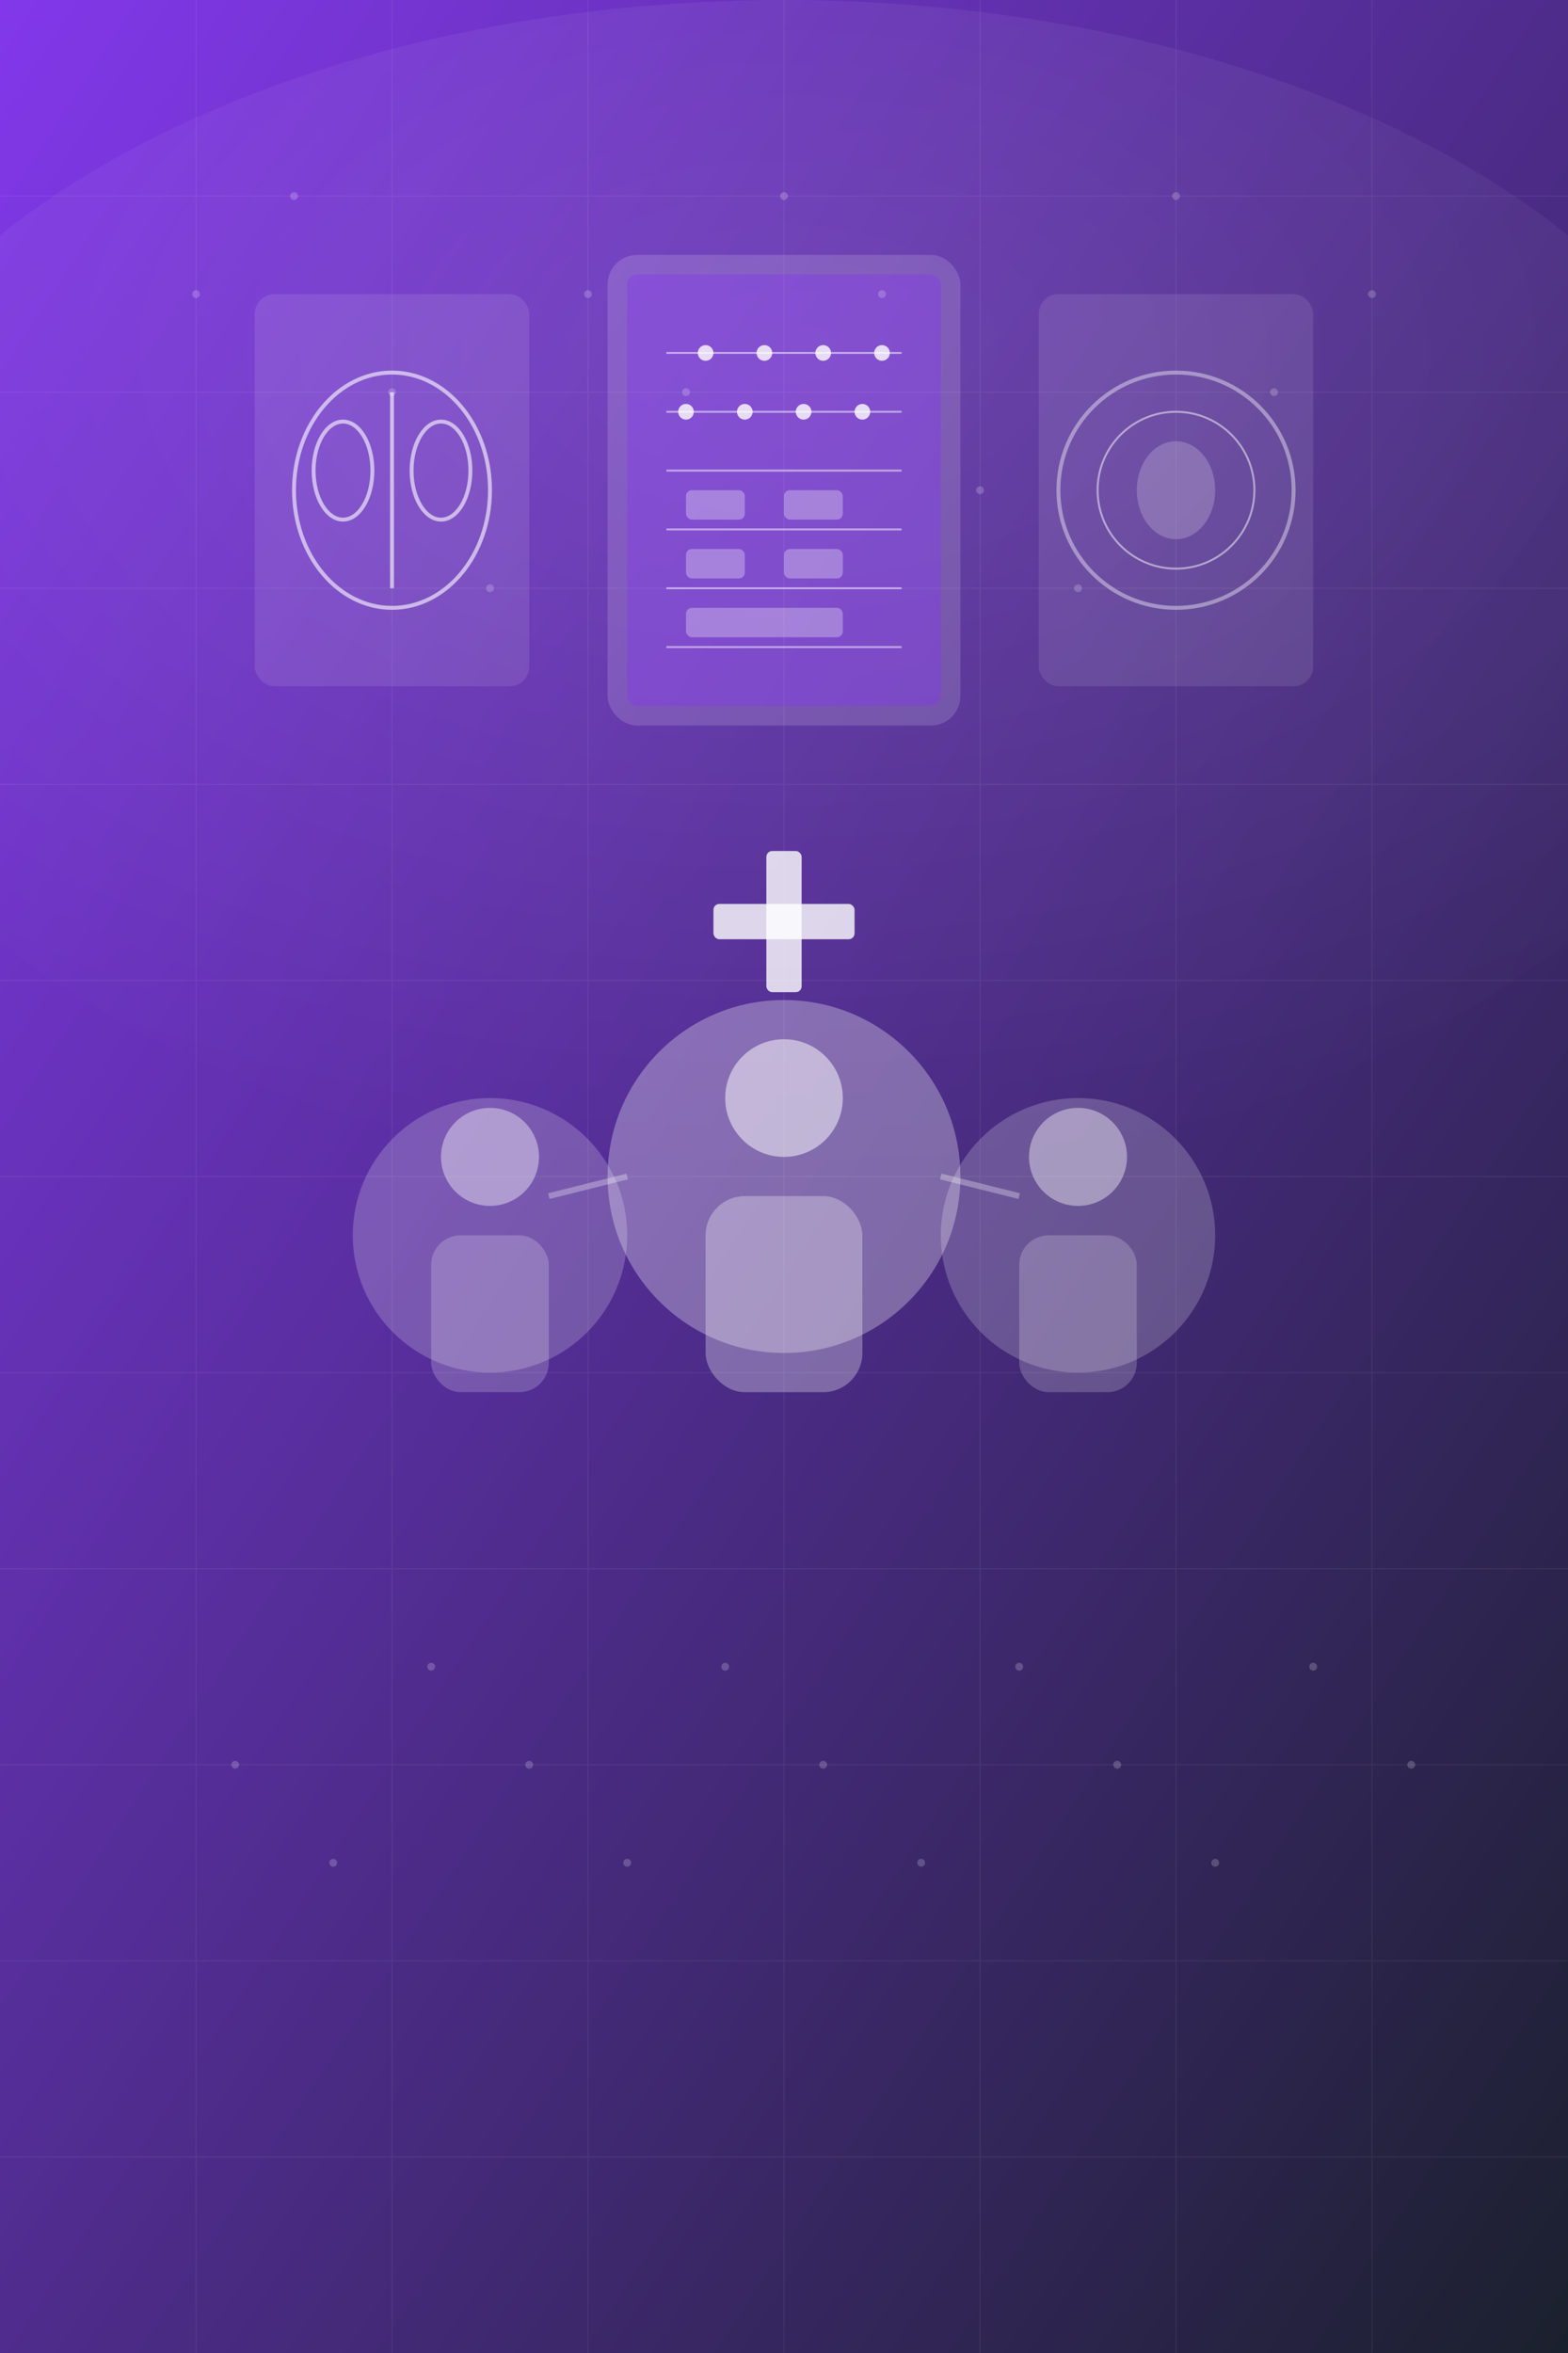 <?xml version="1.0" encoding="UTF-8"?>
<svg xmlns="http://www.w3.org/2000/svg" viewBox="0 0 800 1200" width="800" height="1200">
  <rect x="0" y="0" width="800" height="1200" fill="#808080" stroke="none"/>
  <!-- Background Gradient -->
  <defs>
    <linearGradient id="bgGradient" x1="0%" y1="0%" x2="100%" y2="100%">
      <stop offset="0%" stop-color="#8338ec" />
      <stop offset="100%" stop-color="#1a202c" />
    </linearGradient>
    <radialGradient id="glowGradient" cx="50%" cy="30%" r="70%" fx="50%" fy="30%">
      <stop offset="0%" stop-color="#ffffff" stop-opacity="0.1" />
      <stop offset="100%" stop-color="#ffffff" stop-opacity="0" />
    </radialGradient>
  </defs>
  
  <!-- Background -->
  <rect width="800" height="1200" fill="url(#bgGradient)" />
  <ellipse cx="400" cy="300" rx="500" ry="300" fill="url(#glowGradient)" />
  
  <!-- Healthcare Professionals Group (Abstract) -->
  <g transform="translate(400, 600)">
    <!-- Professional 1 (Center) -->
    <circle cx="0" cy="0" r="90" fill="#ffffff" opacity="0.3" />
    <circle cx="0" cy="-40" r="30" fill="#ffffff" opacity="0.5" />
    <rect x="-40" y="10" width="80" height="100" rx="20" fill="#ffffff" opacity="0.3" />
    
    <!-- Professional 2 (Left) -->
    <circle cx="-150" cy="30" r="70" fill="#ffffff" opacity="0.2" />
    <circle cx="-150" cy="-10" r="25" fill="#ffffff" opacity="0.4" />
    <rect x="-180" y="30" width="60" height="80" rx="15" fill="#ffffff" opacity="0.2" />
    
    <!-- Professional 3 (Right) -->
    <circle cx="150" cy="30" r="70" fill="#ffffff" opacity="0.2" />
    <circle cx="150" cy="-10" r="25" fill="#ffffff" opacity="0.4" />
    <rect x="120" y="30" width="60" height="80" rx="15" fill="#ffffff" opacity="0.2" />
    
    <!-- Connection Lines -->
    <line x1="-80" y1="0" x2="-120" y2="10" stroke="#ffffff" stroke-width="3" opacity="0.3" />
    <line x1="80" y1="0" x2="120" y2="10" stroke="#ffffff" stroke-width="3" opacity="0.3" />
    
    <!-- Medical Symbols -->
    <g transform="translate(0, -130) scale(0.6)">
      <rect x="-15" y="-60" width="30" height="120" rx="5" fill="#ffffff" opacity="0.8" />
      <rect x="-60" y="-15" width="120" height="30" rx="5" fill="#ffffff" opacity="0.8" />
    </g>
  </g>
  
  <!-- X-ray Images (Abstract) -->
  <g>
    <!-- X-ray 1 -->
    <g transform="translate(200, 250)">
      <rect x="-70" y="-100" width="140" height="200" rx="10" fill="#ffffff" opacity="0.1" />
      <!-- Chest X-ray like content -->
      <ellipse cx="0" cy="0" rx="50" ry="60" stroke="#ffffff" stroke-width="2" fill="none" opacity="0.6" />
      <ellipse cx="-25" cy="-10" rx="15" ry="25" stroke="#ffffff" stroke-width="2" fill="none" opacity="0.6" />
      <ellipse cx="25" cy="-10" rx="15" ry="25" stroke="#ffffff" stroke-width="2" fill="none" opacity="0.6" />
      <line x1="0" y1="-50" x2="0" y2="50" stroke="#ffffff" stroke-width="2" opacity="0.6" />
    </g>
    
    <!-- X-ray 2 -->
    <g transform="translate(600, 250)">
      <rect x="-70" y="-100" width="140" height="200" rx="10" fill="#ffffff" opacity="0.1" />
      <!-- CT Scan like content -->
      <circle cx="0" cy="0" r="60" stroke="#ffffff" stroke-width="2" fill="none" opacity="0.4" />
      <circle cx="0" cy="0" r="40" stroke="#ffffff" stroke-width="1" fill="none" opacity="0.5" />
      <ellipse cx="0" cy="0" rx="20" ry="25" fill="#ffffff" opacity="0.2" />
    </g>
  </g>
  
  <!-- Digital Medical Devices (Abstract) -->
  <g>
    <!-- Tablet Device -->
    <g transform="translate(400, 250)">
      <rect x="-90" y="-120" width="180" height="240" rx="15" fill="#ffffff" opacity="0.15" />
      <rect x="-80" y="-110" width="160" height="220" rx="5" fill="#8338ec" opacity="0.4" />
      
      <!-- Medical Data Visualization -->
      <line x1="-60" y1="-70" x2="60" y2="-70" stroke="#ffffff" stroke-width="1" opacity="0.5" />
      <line x1="-60" y1="-40" x2="60" y2="-40" stroke="#ffffff" stroke-width="1" opacity="0.5" />
      <line x1="-60" y1="-10" x2="60" y2="-10" stroke="#ffffff" stroke-width="1" opacity="0.5" />
      <line x1="-60" y1="20" x2="60" y2="20" stroke="#ffffff" stroke-width="1" opacity="0.5" />
      <line x1="-60" y1="50" x2="60" y2="50" stroke="#ffffff" stroke-width="1" opacity="0.5" />
      <line x1="-60" y1="80" x2="60" y2="80" stroke="#ffffff" stroke-width="1" opacity="0.5" />
      
      <!-- Data Points -->
      <circle cx="-40" cy="-70" r="4" fill="#ffffff" opacity="0.8" />
      <circle cx="-10" cy="-70" r="4" fill="#ffffff" opacity="0.8" />
      <circle cx="20" cy="-70" r="4" fill="#ffffff" opacity="0.8" />
      <circle cx="50" cy="-70" r="4" fill="#ffffff" opacity="0.8" />
      
      <circle cx="-50" cy="-40" r="4" fill="#ffffff" opacity="0.8" />
      <circle cx="-20" cy="-40" r="4" fill="#ffffff" opacity="0.8" />
      <circle cx="10" cy="-40" r="4" fill="#ffffff" opacity="0.8" />
      <circle cx="40" cy="-40" r="4" fill="#ffffff" opacity="0.8" />
      
      <rect x="-50" y="0" width="30" height="15" rx="3" fill="#ffffff" opacity="0.3" />
      <rect x="0" y="0" width="30" height="15" rx="3" fill="#ffffff" opacity="0.3" />
      <rect x="-50" y="30" width="30" height="15" rx="3" fill="#ffffff" opacity="0.3" />
      <rect x="0" y="30" width="30" height="15" rx="3" fill="#ffffff" opacity="0.3" />
      <rect x="-50" y="60" width="80" height="15" rx="3" fill="#ffffff" opacity="0.3" />
    </g>
  </g>
  
  <!-- Grid Pattern -->
  <g stroke="#ffffff" stroke-width="0.5" opacity="0.07">
    <g id="grid-vertical">
      <line x1="100" y1="0" x2="100" y2="1200" />
      <line x1="200" y1="0" x2="200" y2="1200" />
      <line x1="300" y1="0" x2="300" y2="1200" />
      <line x1="400" y1="0" x2="400" y2="1200" />
      <line x1="500" y1="0" x2="500" y2="1200" />
      <line x1="600" y1="0" x2="600" y2="1200" />
      <line x1="700" y1="0" x2="700" y2="1200" />
    </g>
    <g id="grid-horizontal">
      <line x1="0" y1="100" x2="800" y2="100" />
      <line x1="0" y1="200" x2="800" y2="200" />
      <line x1="0" y1="300" x2="800" y2="300" />
      <line x1="0" y1="400" x2="800" y2="400" />
      <line x1="0" y1="500" x2="800" y2="500" />
      <line x1="0" y1="600" x2="800" y2="600" />
      <line x1="0" y1="700" x2="800" y2="700" />
      <line x1="0" y1="800" x2="800" y2="800" />
      <line x1="0" y1="900" x2="800" y2="900" />
      <line x1="0" y1="1000" x2="800" y2="1000" />
      <line x1="0" y1="1100" x2="800" y2="1100" />
    </g>
  </g>
  
  <!-- Small Dots Pattern -->
  <g fill="#ffffff" opacity="0.2">
    <circle cx="100" cy="150" r="2" />
    <circle cx="150" cy="100" r="2" />
    <circle cx="200" cy="200" r="2" />
    <circle cx="250" cy="300" r="2" />
    <circle cx="300" cy="150" r="2" />
    <circle cx="350" cy="200" r="2" />
    <circle cx="400" cy="100" r="2" />
    <circle cx="450" cy="150" r="2" />
    <circle cx="500" cy="250" r="2" />
    <circle cx="550" cy="300" r="2" />
    <circle cx="600" cy="100" r="2" />
    <circle cx="650" cy="200" r="2" />
    <circle cx="700" cy="150" r="2" />
    
    <circle cx="120" cy="900" r="2" />
    <circle cx="170" cy="950" r="2" />
    <circle cx="220" cy="850" r="2" />
    <circle cx="270" cy="900" r="2" />
    <circle cx="320" cy="950" r="2" />
    <circle cx="370" cy="850" r="2" />
    <circle cx="420" cy="900" r="2" />
    <circle cx="470" cy="950" r="2" />
    <circle cx="520" cy="850" r="2" />
    <circle cx="570" cy="900" r="2" />
    <circle cx="620" cy="950" r="2" />
    <circle cx="670" cy="850" r="2" />
    <circle cx="720" cy="900" r="2" />
  </g>
</svg>
